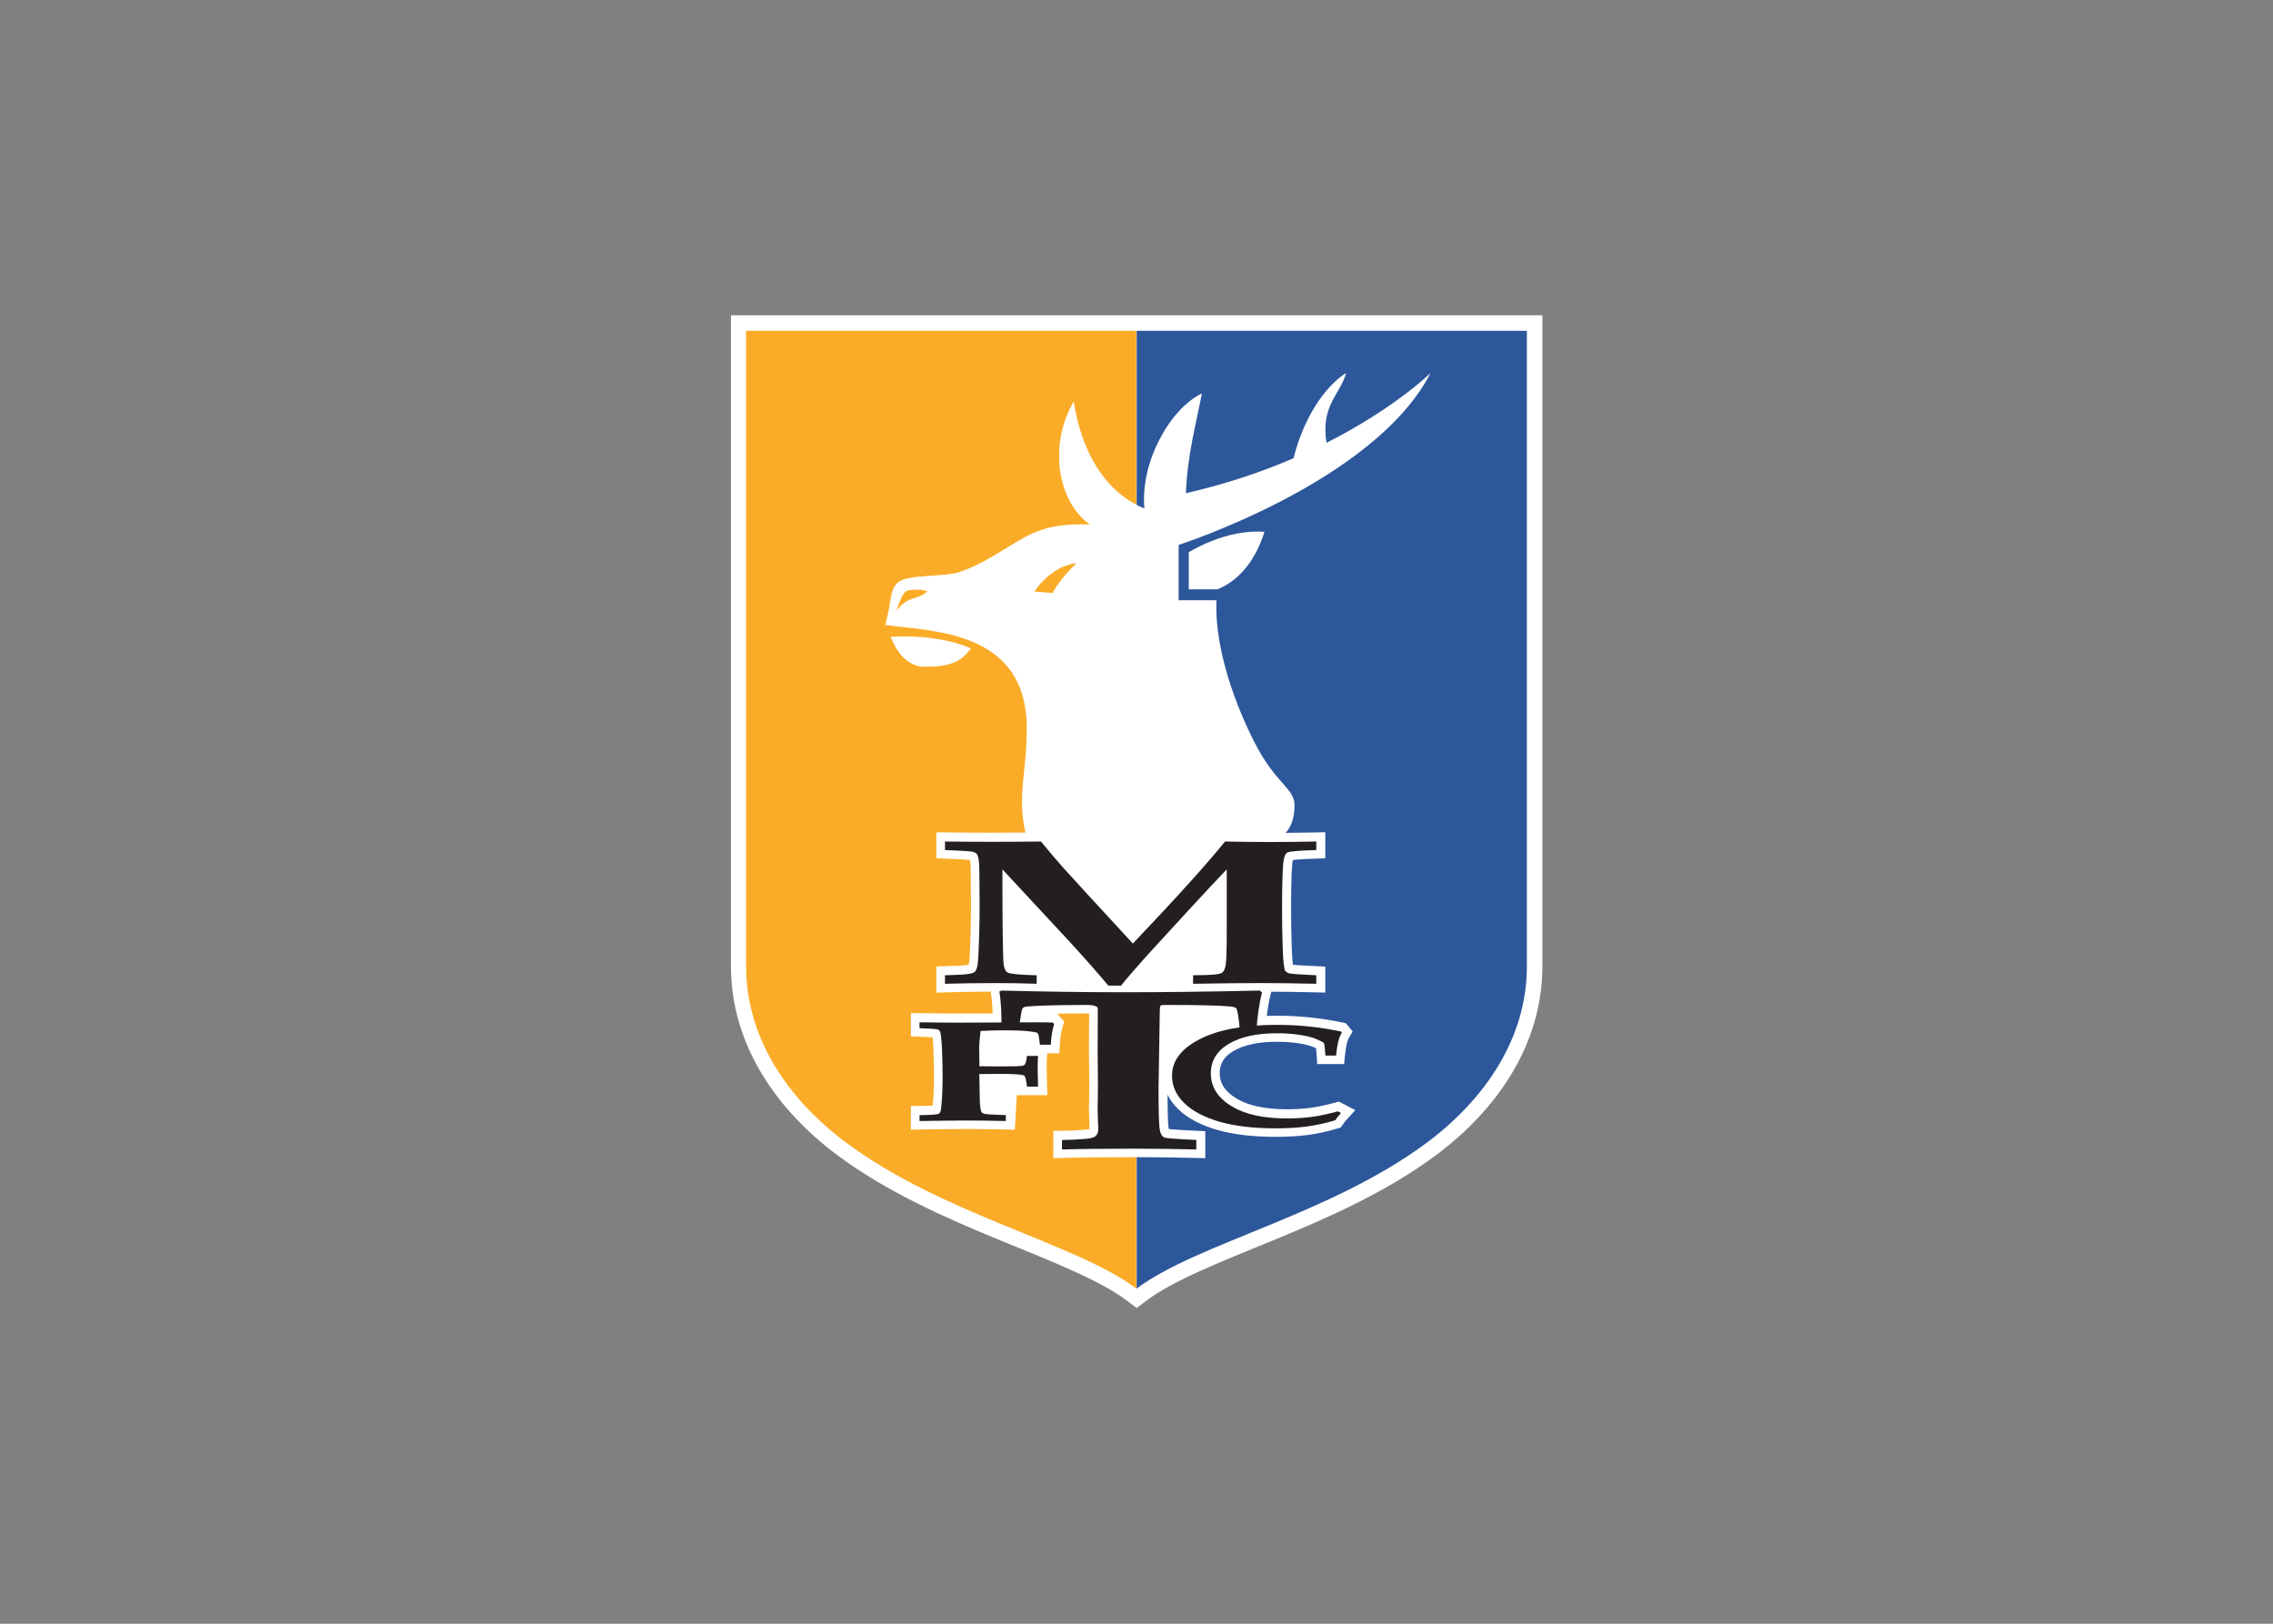 <svg clip-rule="evenodd" fill-rule="evenodd" stroke-linejoin="round" stroke-miterlimit="2" viewBox="0 0 560 400" xmlns="http://www.w3.org/2000/svg"><rect x="0" y="0" width="560" height="400" fill="#808080" stroke="none"/><g fill-rule="nonzero"><path d="m0 0h-457.462l-.002-367.054c-.009-22.06 6.524-42.469 17.261-60.34 10.744-17.891 25.645-33.331 42.648-46 28.457-21.174 61.566-35.563 91.532-47.914 29.93-12.257 56.885-22.769 72.023-34.318l5.268-3.978 5.268 3.978c15.139 11.549 42.095 22.062 72.024 34.318 29.967 12.351 63.076 26.739 91.533 47.914 17.003 12.669 31.903 28.11 42.647 46 10.739 17.871 17.271 38.281 17.262 60.34z" fill="#fff" transform="matrix(.437 0 0 -.437 379.999 77.673)"/><path d="m0 0h-219.991v-539.909c33.808 25.528 108.897 41.518 163.603 82.266 32.475 24.189 56.389 58.672 56.389 99.33z" fill="#2d579b" transform="matrix(.437 0 0 -.437 376.178 81.495)"/><path d="m0 0v-358.313c0-40.658 23.914-75.141 56.388-99.33 54.706-40.748 129.796-56.737 163.603-82.266v539.909z" fill="#faac28" transform="matrix(.437 0 0 -.437 183.822 81.495)"/><path d="m0 0s-20.11-19.814-58.644-39.325c-3.442 21.25 8.092 27.745 11.038 39.325 0 0-20.001-10.879-29.661-48.034-17.41-7.497-37.652-14.475-60.637-19.691.869 21.649 5.452 37.885 9.028 56.225-18.155-8.622-34.93-39.121-32.425-64.842-23.514 9.644-35.892 34.16-39.818 60.331-14.417-24.583-9.165-56.417 9.028-69.368-26.78 1.078-35.604-6.47-49.551-14.821-6.178-3.699-13.361-8.24-23.556-11.851-8.964-3.174-30.223-1.145-35.24-6.162-4.692-4.691-2.961-8.97-6.98-23.8 28.14-3.75 79.797-3.475 79.797-58.388 0-24.129-5.476-38-.757-58.638-6.309-.052-12.803-.081-19.43-.081-8.385 0-17.045.057-25.738.171l-5.041.067v-14.636l4.79-.18c10.046-.376 13.199-.657 14.173-.784.148-.793.329-2.249.39-4.76.107-7.333.163-13.996.163-19.753 0-10.794-.255-20.983-.757-30.29-.108-2.287-.345-3.573-.52-4.241-.949-.2-2.947-.486-6.903-.599l-6.535-.23-4.801-.169v-14.737l5.13.158c7.53.232 16.098.364 25.511.392l.071-.463c.538-3.476.881-7.425 1.029-11.801-6.586-.035-13.04-.054-19.252-.054-6.044 0-13.371.067-21.778.197l-5.053.081v-13.208l4.82-.151c3.857-.12 6.088-.249 7.365-.349.144-1.183.318-3.147.453-6.341.239-5.647.359-10.992.359-15.886 0-6.069-.245-11.526-.726-16.241-1.312-.101-3.551-.203-7.316-.22l-4.955-.021v-13.34l5.053.079c11.807.185 20.82.277 26.788.277 6.718 0 14.007-.092 21.663-.277l5.096-.121.466 8.894.621 10.583h17.218l-.156 5.128c-.142 4.666-.215 8.106-.215 10.222 0 2.195.07 4.432.207 6.649l.102 1.639h6.837l.254 4.708c.217 4.049.781 7.574 1.675 10.483l.82 2.67-1.852 2.09-.726.821-1.341 1.514c5.008.108 10.479.166 16.4.166.607 0 1.12-.02 1.547-.05-.002-1.254-.012-2.822-.023-4.557-.025-4.009-.06-9.497-.06-16.705 0-3.158.043-6.546.084-9.822.073-5.719.147-11.634.006-16.781-.217-6.58.004-11.211.15-14.276.053-1.096.11-2.309.103-2.994-.417-.104-1.158-.247-2.379-.366-4.508-.406-8.916-.614-13.069-.614h-4.976v-15.461l5.12.148c10.123.295 23.58.444 39.994.444 12.486 0 24.41-.148 35.444-.444l5.108-.135v15.222l-4.745.22c-10.034.468-14.128.804-15.788.993-.077.273-.162.658-.231 1.185-.219 1.619-.474 6.131-.52 18.222 1.405-2.927 3.407-5.667 6.013-8.199 5.205-5.057 12.59-8.99 21.951-11.687 9.01-2.598 20.105-3.916 32.974-3.916 6.842 0 13.002.362 18.314 1.076 5.341.718 10.959 1.95 16.698 3.661l1.703.507.996 1.471c.807 1.191 1.758 2.386 2.829 3.553l4.379 4.777-5.745 2.998-1.782.929-1.744.91-1.894-.528c-5.081-1.416-9.763-2.417-13.914-2.976-4.159-.561-8.699-.845-13.493-.845-12.062 0-21.551 1.997-28.202 5.939-6.52 3.848-9.685 8.572-9.685 14.446 0 5.354 2.429 9.291 7.645 12.388 5.91 3.509 14.199 5.289 24.638 5.289 4.506 0 8.665-.299 12.36-.889 3.531-.564 6.305-1.276 8.239-2.116.601-.261 1.072-.476 1.437-.65.094-.858.216-2.202.355-4.28l.311-4.645h15.16l.437 4.494c.311 3.187.751 5.853 1.309 7.925l.011.037.011.038c.219.872.644 1.834 1.26 2.858l1.815 3.015-2.235 2.715-.5.607-1.104 1.342-1.699.362c-6.091 1.298-12.301 2.279-18.464 2.915-6.164.634-12.465.957-18.732.957-1.942 0-3.834-.038-5.699-.098.563 4.513 1.294 8.621 2.192 12.257l.343 1.391c7.673-.044 16.167-.171 25.368-.38l5.089-.114v14.647l-4.75.215c-8.756.397-12.173.676-13.496.823-.204 1.342-.487 4.089-.671 9.569-.251 7.387-.379 14.555-.379 21.308 0 13.167.246 22.179.73 26.789.077.6.165 1.044.245 1.364 1.539.207 5.169.539 13.506.807l4.815.155v14.71l-5.088-.114c-5.564-.123-11.356-.204-17.277-.247 2.955 3.24 5.014 8.034 5.014 15.549 0 9.193-9.631 11.804-20.615 31.825-8.19 14.927-24.779 51.649-23.394 83.759h-21.342v31.193c-.001-.003 110.432 35.427 142.011 96.868" fill="#fff" transform="matrix(.437 0 0 -.437 352.439 91.9)"/><g fill="#231f20"><path d="m0 0v4.802l6.504.229c5.274.152 8.581.628 9.918 1.43 1.336.8 2.112 3.506 2.33 8.118.507 9.403.764 19.59.764 30.556 0 5.825-.055 12.451-.164 19.876-.11 4.492-.6 7.234-1.472 8.224-.435.494-1.237.894-2.398 1.199-1.164.306-6.324.628-15.482.971v4.802c8.781-.115 17.382-.17 25.804-.17 9.796 0 19.231.056 28.304.17 3.926-4.836 7.997-9.634 12.216-14.395 2.98-3.39 16.178-17.766 39.592-43.132 24.745 26.05 42.067 45.226 51.964 57.527 8.702-.191 16.967-.285 24.798-.285 9.208 0 18.091.094 26.647.285v-4.802c-9.523-.305-14.899-.742-16.134-1.315-1.238-.572-2.036-2.324-2.399-5.259-.51-4.797-.763-13.917-.763-27.358 0-6.778.125-13.936.381-21.475.254-7.539.745-11.805 1.471-12.795.508-.572 1.235-1.012 2.182-1.315.942-.306 6.031-.667 15.261-1.086v-4.802c-11.774.266-22.278.4-31.507.4-9.305 0-21.952-.134-37.941-.4v4.802l6.433.114c5.086.115 8.267.487 9.539 1.115 1.27.629 2.089 2.287 2.453 4.974.363 2.687.546 9.018.546 18.996v34.498c-11.208-11.781-25.507-27.219-42.897-46.315-7.134-7.853-12.7-14.258-16.702-19.212h-7.17c-5.457 6.556-12.768 14.845-21.937 24.872l-37.761 40.654v-7.768c0-21.478.181-36.27.546-44.381.217-3.279 1.052-5.299 2.507-6.06 1.453-.764 6.868-1.258 16.245-1.487v-4.802c-7.399.266-14.798.4-22.195.4-11.025 0-20.853-.134-29.483-.4" transform="matrix(.437 0 0 -.437 232.819 242.351)"/><path d="m0 0 1.782-.93c-1.237-1.349-2.33-2.723-3.279-4.126-5.516-1.644-10.83-2.811-15.941-3.497-5.113-.688-10.994-1.032-17.651-1.032-12.458 0-22.989 1.24-31.595 3.721-8.607 2.481-15.228 5.972-19.863 10.476s-6.953 9.668-6.953 15.493c0 8.385 5.242 15.255 15.725 20.609 10.484 5.352 24.949 8.029 43.4 8.029 6.132 0 12.204-.311 18.219-.93 6.016-.621 11.994-1.565 17.937-2.831l.501-.608c-.877-1.455-1.484-2.858-1.825-4.206-.632-2.346-1.117-5.259-1.456-8.737h-5.991c-.285 4.26-.571 6.599-.857 7.017-.284.419-1.592 1.133-3.918 2.145-2.326 1.011-5.473 1.833-9.438 2.465-3.967.634-8.347.952-13.145.952-11.398 0-20.459-1.997-27.178-5.987-6.721-3.991-10.08-9.546-10.08-16.665 0-7.713 4.04-13.955 12.125-18.727 7.463-4.423 17.711-6.634 30.737-6.634 5.04 0 9.759.297 14.158.89 4.398.591 9.26 1.629 14.586 3.113" transform="matrix(.437 0 0 -.437 329.606 273.769)"/><path d="m0 0v3.331c6.147.026 9.73.278 10.746.755.774.317 1.235 1.257 1.38 2.818.581 5.161.871 11.115.871 17.864 0 5.001-.121 10.367-.363 16.096-.243 5.728-.653 9.03-1.234 9.903-.291.397-.703.676-1.235.834-.824.292-4.211.53-10.165.715v3.333c8.47-.133 15.757-.199 21.856-.199 8.905 0 18.248.036 28.026.111 6.438.056 11.86.087 16.265.087 3.146 0 6.147-.053 9.003-.158l.727-.819c-1.017-3.308-1.646-7.198-1.888-11.677h-6.1l-.58 4.245c-.146 1.348-.472 2.174-.98 2.479-.508.304-2.3.614-5.373.931-3.076.318-7.469.477-13.18.477-4.21 0-8.665-.12-13.359-.358-.534-4.478-.799-7.645-.799-9.498l.146-8.544-.073-1.829c2.904-.079 6.413-.118 10.528-.118 7.406 0 11.859.092 13.361.279.773.106 1.33.318 1.669.638.532.559.967 2.223 1.307 4.991h6.244c-.145-2.331-.217-4.651-.217-6.956 0-2.173.072-5.633.217-10.374h-6.244c-.388 3.436-.848 5.446-1.38 6.028-.29.317-.896.541-1.814.674-2.325.344-7.043.516-14.159.516l-9.512-.12.29-15.205c.193-3.668.533-5.793 1.017-6.373.338-.37.846-.647 1.524-.833.968-.263 5.01-.501 12.126-.713v-3.331c-7.745.185-15.006.278-21.783.278-6.002 0-14.957-.093-26.865-.278" transform="matrix(.437 0 0 -.437 226.548 276.156)"/><path d="m0 0v5.363c4.326 0 8.842.213 13.549.637 2.2.213 3.757.565 4.668 1.053.911.49 1.594 1.392 2.05 2.712.53 1.83-.479 7.074-.098 18.686.228 8.252-.088 18.149-.088 26.741 0 16.884.19 24.476 0 24.796s-1.266 1.489-6.439 1.489c-10.577 0-19.67-.17-27.279-.51-4.413-.214-6.906-.428-7.477-.639-.571-.213-1.009-.585-1.313-1.119-.304-.53-.95-4.267-1.939-11.205h-9.792c.151 8.154-.228 15.177-1.138 21.07l1.252.512c23.91-.638 47.175-.957 69.795-.957 22.544 0 47.781.319 75.715.957l1.254-1.025c-1.443-5.85-2.469-12.7-3.074-20.557h-9.45c-.683 7.177-1.367 11.066-2.049 11.668-.533.473-1.747.796-3.643.968-6.076.557-18.145.837-36.208.837-1.52 0-2.431-.127-2.733-.383-.305-.299-.456-1.428-.456-3.388l-.684-42.945c0-12.441.191-20.078.571-22.912.38-2.833 1.297-4.548 2.748-5.144.992-.383 6.981-.831 17.974-1.342v-5.363c-11.176.299-23.037.446-35.577.446-16.497 0-29.877-.147-40.139-.446" transform="matrix(.437 0 0 -.437 261.651 283.165)"/></g><path d="m0 0c-21.788 1.805-42.685-11.484-42.685-11.484v-20.928h16.146c9.772 3.895 20.596 13.497 26.539 32.412" fill="#fff" transform="matrix(.437 0 0 -.437 311.527 131.022)"/><path d="m0 0s5.193-16.91 19.161-16.91c14.362 0 20.533 2.816 25.984 10.338 0 0-16.792 8.236-45.145 6.572" fill="#fff" transform="matrix(.437 0 0 -.437 219.474 156.86)"/><path d="m0 0s-8.978-8.251-13.538-16.825l-10.26.814s9.122 14.49 23.798 16.011" fill="#faac28" transform="matrix(.437 0 0 -.437 265.228 138.737)"/><path d="m0 0c6.564 8.576 11.16 5.522 17.239 10.671-.978 1.465-10.881 1.433-12.314 0-2.722-2.721-4.925-10.671-4.925-10.671" fill="#faac28" transform="matrix(.437 0 0 -.437 220.909 150.402)"/></g></svg>